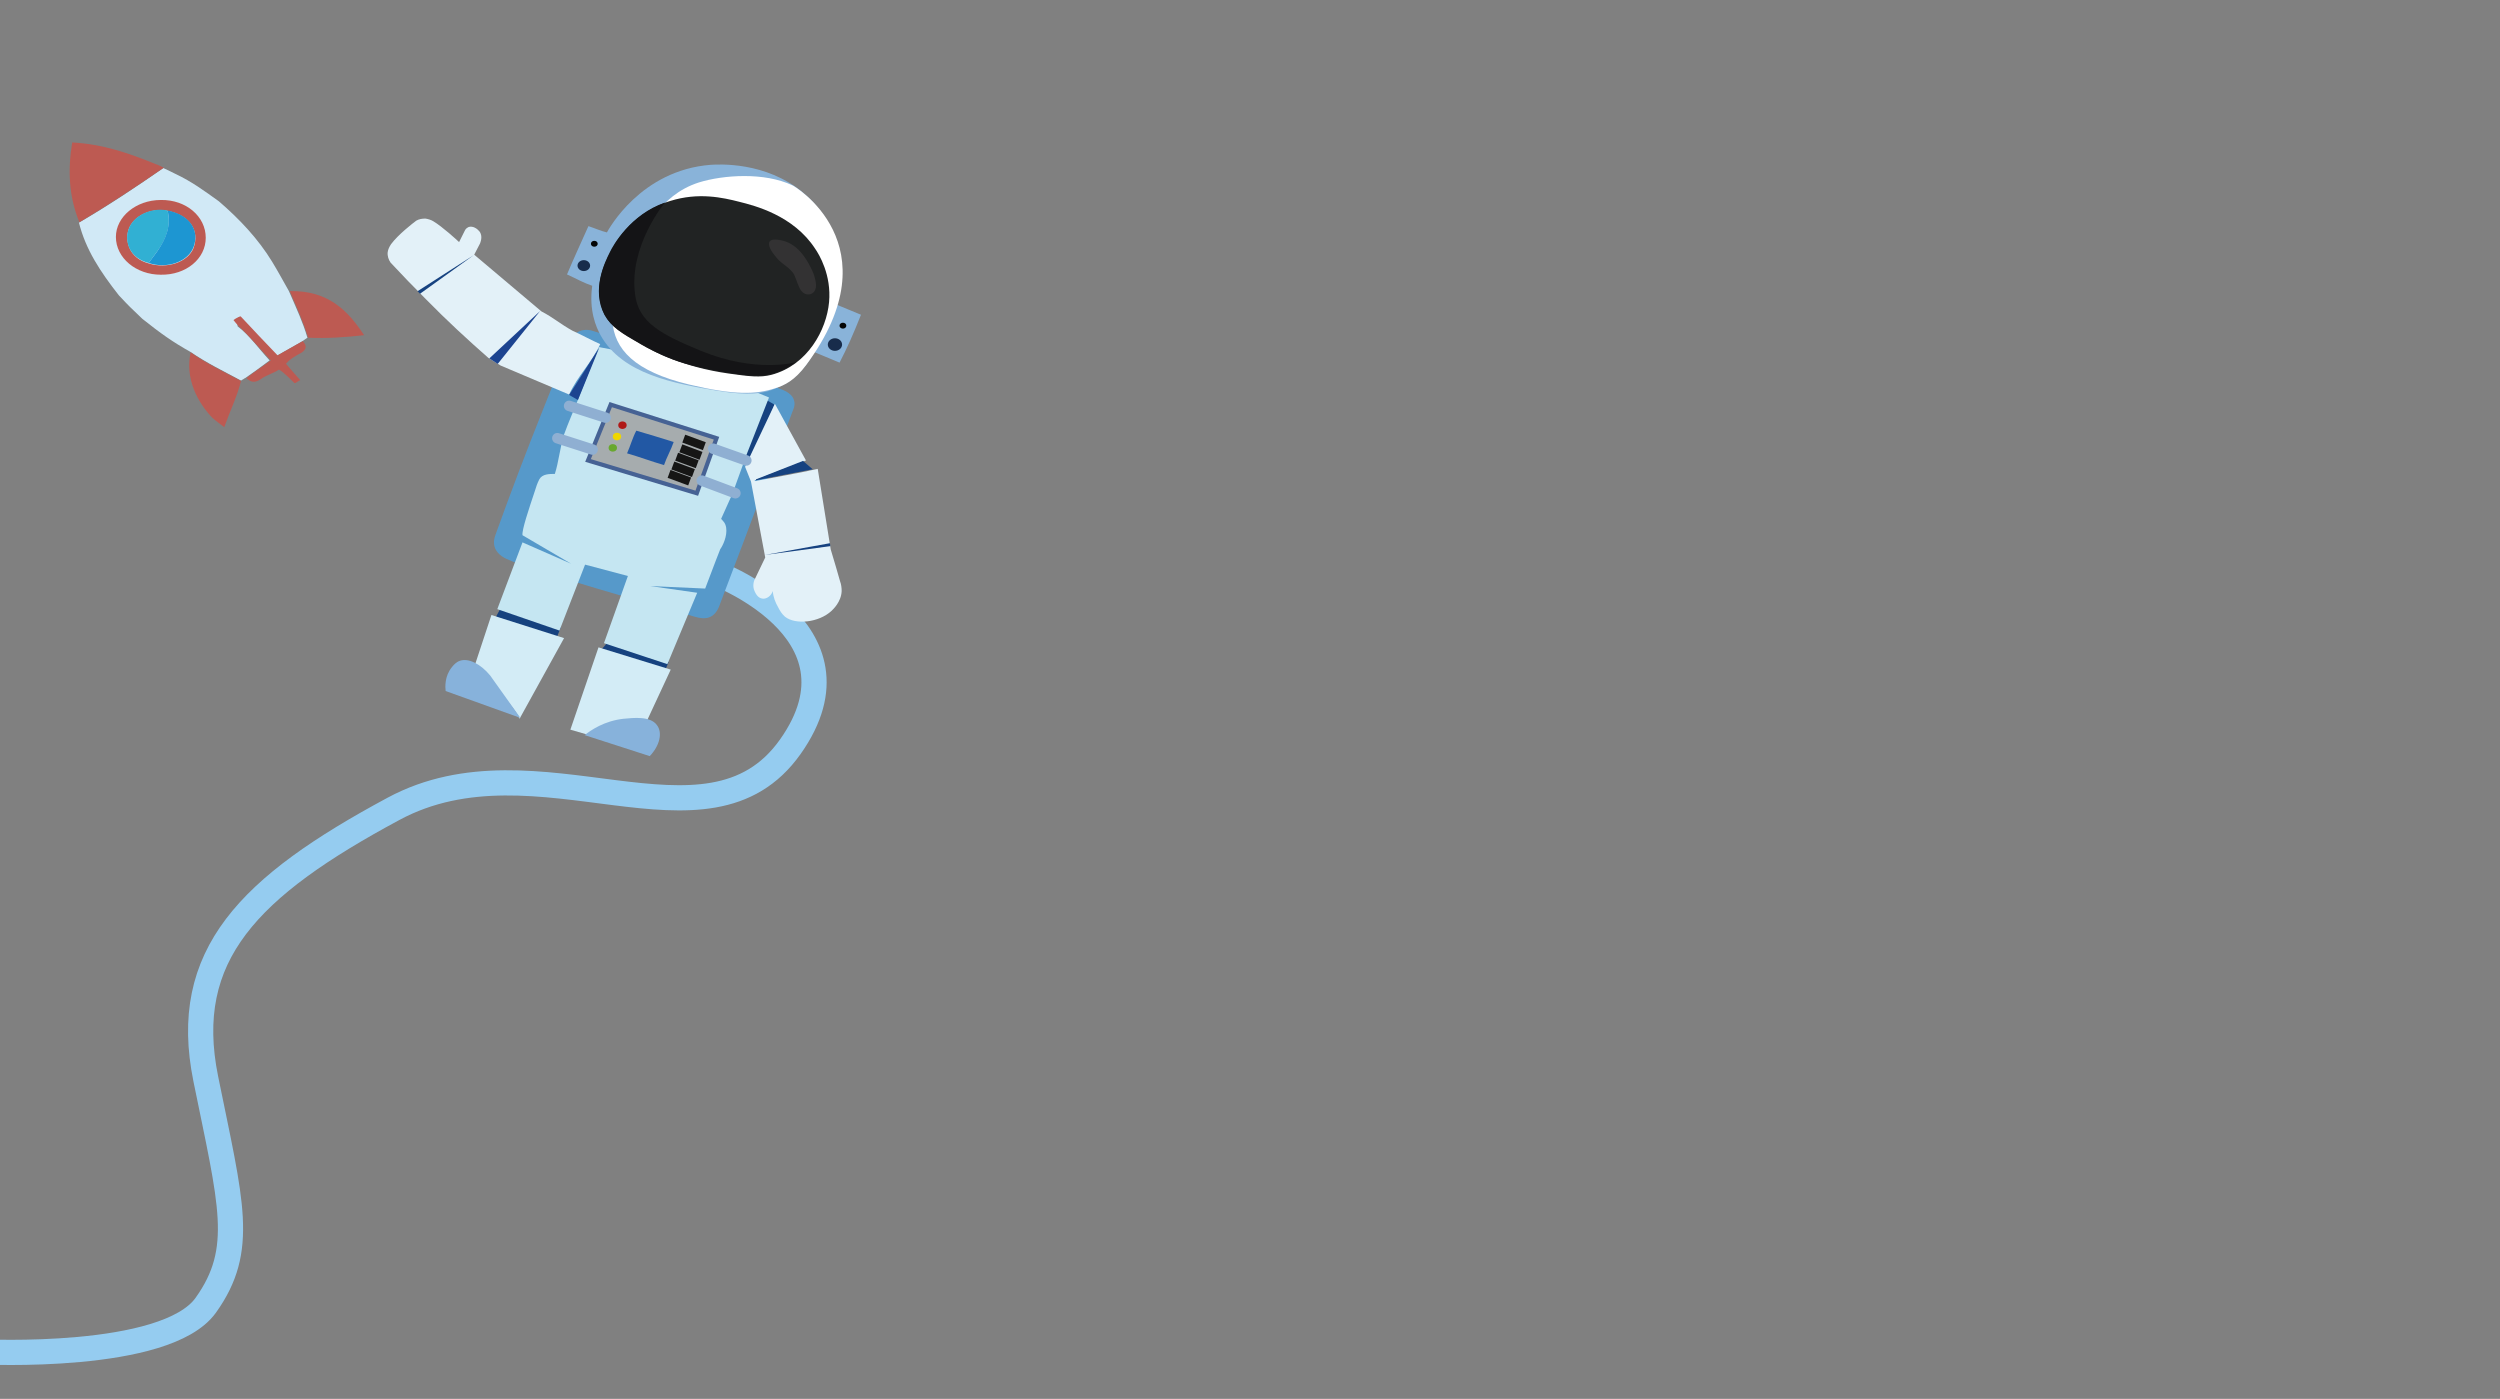 <?xml version="1.0" encoding="utf-8"?>
<!-- Generator: Adobe Illustrator 22.1.0, SVG Export Plug-In . SVG Version: 6.00 Build 0)  -->
<svg version="1.1" id="Capa_1" xmlns="http://www.w3.org/2000/svg" xmlns:xlink="http://www.w3.org/1999/xlink" x="0px" y="0px"
	 viewBox="0 0 595.3 333.1" style="enable-background:new 0 0 595.3 333.1;" xml:space="preserve">
<rect x="0" y="0" width="595.3" height="333.1" fill="#808080" stroke="none"/>
<style type="text/css">
	.st0{fill:#D1E9F6;}
	.st1{fill:#E3F1F9;}
	.st2{fill:#BD5A52;}
	.st3{fill:#31B0D3;}
	.st4{fill:#1D96D2;}
	.st5{fill:none;stroke:#95CCF0;stroke-width:6;}
	.st6{fill:#16427F;}
	.st7{fill:#5699CA;}
	.st8{fill:#164280;}
	.st9{fill:#C5E6F2;}
	.st10{fill:#89B3D9;}
	.st11{fill:#E3F1F8;}
	.st12{fill:#A6ACAE;stroke:#466294;stroke-miterlimit:10;}
	.st13{fill:#2258A4;}
	.st14{fill:none;stroke:#161615;stroke-width:2;stroke-miterlimit:10;}
	.st15{fill:none;stroke:#8FAFD2;stroke-width:2.5;stroke-linecap:round;stroke-miterlimit:10;}
	.st16{fill:#D3ECF6;}
	.st17{fill:#FFFFFF;}
	.st18{fill:#1C4490;}
	.st19{fill:#212323;}
	.st20{fill:#141416;}
	.st21{fill:#333233;}
	.st22{fill:#87B2DB;}
	.st23{fill:#AF1917;}
	.st24{fill:#F0D700;}
	.st25{fill:#68A82F;}
	.st26{fill:#040505;}
	.st27{fill:#182C4B;}
</style>
<g id="Grupo_74" transform="translate(260.496 -450.681)">
	<path id="Trazado_166" class="st0" d="M-226.6,526.6c4.4,3.5,7.2,5.5,11.5,7.9c3.8,2.6,7.9,4.6,12,6.8l0,0l0.3-0.2
		c0.3-0.1,0.4-0.3,0.7-0.4c1.9-1.3,3.8-2.7,5.8-4.2c-2.6-2.8-4.7-5.9-7.6-8.1c0,0-0.5-2,0.5-2.3c2.9,3.1,5.9,6.2,8.8,9.3l6-3.4
		l1.3-0.9c-1.1-3.8-2.6-6.9-4.4-11.1c-1.3-2.3-2.6-4.7-4-7c-3.3-5.4-7.7-10.1-12.7-14.4c-3.5-2.5-6.3-4.6-10.3-6.5
		c-0.8-0.4-1.6-0.8-2.9-1.4c-6.5,4.5-13.2,9-20.1,13c1.6,6.4,5.1,11.7,9.5,17.3C-229.1,524.3-230,523.3-226.6,526.6"/>
	<path id="Trazado_167" class="st1" d="M-211.5,507.3c0,4.9-4.7,8.8-10.6,8.8c-5.9,0-10.8-4.1-10.7-9c0-4.9,4.8-8.8,10.7-8.8
		C-216.2,498.3-211.4,502.3-211.5,507.3z"/>
	<path id="Trazado_168" class="st2" d="M-203.1,541.4c-4.1-2.2-8.3-4.2-12-6.8c-1.4,6.2,1.7,12,5.2,15.6c0.9,0.8,1.8,1.4,2.8,2.2
		C-205.7,548.5-204,545-203.1,541.4z"/>
	<path id="Trazado_169" class="st2" d="M-191.5,520c1.8,4.1,3.2,7.3,4.4,11.1c4.4,0.2,8.8-0.1,13.3-0.6
		C-177.7,524.5-182.5,519.8-191.5,520z"/>
	<path id="Trazado_170" class="st2" d="M-188.4,531.9l-6,3.4c-3-3.1-5.9-6.2-8.8-9.3c-0.6,0.2-1.2,0.5-1.7,0.9
		c0.4,0.5,0.8,1,1.3,1.5c2.7,2.5,5,5.4,7.6,8.1c-2.1,1.5-4,2.8-5.8,4.2c1.1,1.2,2.2,1.1,3.5,0.2c1.2-0.9,3.1-1.4,4.2-2.2
		c0.8,0.2,3.7,3.2,3.7,3.2c0.4,0.1,0.8-0.5,1.4-0.7c-1.4-1.6-2.4-2.7-3.4-3.9c1-1.2,2.5-2,3.8-2.7
		C-187.5,533.8-187.4,533-188.4,531.9z"/>
	<path id="Trazado_171" class="st2" d="M-241.6,503.6c6.9-4.1,13.6-8.5,20.1-13c-0.7-0.3-1.2-0.6-1.8-0.8c-6.4-2.6-12.6-4.8-20-5.2
		C-244.4,491.2-244.1,497.5-241.6,503.6z"/>
	<path id="Trazado_172" class="st2" d="M-211.5,507.3c0-5.1-4.7-9.1-10.7-9c-5.9,0-10.7,4-10.7,8.8c0,5,4.8,9,10.7,9
		C-216.2,516.2-211.5,512.3-211.5,507.3z M-225.1,513.4c-4.5-1.2-5.7-5.1-4.8-8c1.1-3.3,5.4-5.3,9.3-4.5c5.2,1,7.7,4.6,6.2,8.8
		C-215.7,513.1-220.7,514.8-225.1,513.4L-225.1,513.4z"/>
	<path id="Trazado_173" class="st3" d="M-220.6,500.8c-3.9-0.8-8.2,1.2-9.3,4.5c-1,2.9,0.2,6.8,4.8,8c0.7-0.9,1.3-1.8,2-2.7
		C-220.9,507.6-219.7,504.4-220.6,500.8z"/>
	<path id="Trazado_174" class="st4" d="M-220.6,500.8c0.9,3.6-0.4,6.8-2.5,9.8c-0.7,0.9-1.3,1.8-2,2.7c4.4,1.5,9.4-0.3,10.7-3.8
		C-212.9,505.4-215.4,501.8-220.6,500.8z"/>
</g>
<path id="Trazado_198" class="st5" d="M169.3,136c0,0,38.7,13.8,18.9,41.8s-60.1-3.7-94.5,14.8S43,227.4,49,256.9
	c6,29.6,9.5,40.6,0,53.9s-53.3,11.1-53.3,11.1"/>
<g id="Grupo_75" transform="translate(595.617 -173.853)">
	<path id="Trazado_175" class="st6" d="M-478.1,321.8l1.9-3.5l14.1,5l-1.4,3.5L-478.1,321.8z"/>
	<path id="Trazado_176" class="st6" d="M-453,329.2l2-2.3l14.6,4.6l-1.6,3.8L-453,329.2z"/>
	<path id="Trazado_177" class="st7" d="M-466.4,271.6c-4,10-7.7,19.8-11.2,29.5c-0.3,0.8-0.6,1.9-0.2,3.1c0.6,1.8,2.6,2.7,3.4,3
		c3.5,1.6,20.6,6.9,44.2,13.5c1,0.3,2.4,0.6,3.6,0.1c1.4-0.6,2-2,2.2-2.5c1.1-2.8,8.1-21.4,17.7-47c0.3-0.7,0.4-1.5,0.1-2.3
		c-0.3-0.9-1.2-1.8-3.1-2.5c-3.1-1.2-20.5-6.6-44.6-13.8c-0.8-0.3-1.7-0.4-2.6-0.2c-1,0.2-1.9,0.8-2.4,1.6
		C-461.7,259.8-464.1,265.7-466.4,271.6z"/>
	<path id="Trazado_178" class="st8" d="M-413.1,269.1l1.9,1.1l-6,14.4l-2-0.3L-413.1,269.1z"/>
	<path id="Trazado_179" class="st9" d="M-453,256.5c-2.3,5.7-4.1,10.2-5.3,13.3c-1,2.5-1.9,4.5-3,7.5c-0.9,2.7-1.3,6.7-2.2,9.4
		c-1.3,0-3,0-3.7,1.3c-0.5,1-0.7,1.6-1.1,2.9c-1.3,3.9-3.1,9.2-2.9,10.4l11.6,6.8l-11.6-5.1l-6,15.9l14.8,5.1l6.1-15.7l10.2,2.7
		l-5.7,16l15.1,5l7.1-17l-11.2-1.6l13.1,0.6c1.9-5.1,3.6-9.4,3.6-9.4c0.6-0.8,1.7-3.1,1.4-5.1c-0.2-1.2-0.7-1.5-1.2-2.1l2.7-6
		l3.4-9.4l5.3-13.5c-6.4-2.7-12.9-5-19.6-7C-438.9,259.5-445.9,257.8-453,256.5z"/>
	<path id="Trazado_180" class="st10" d="M-451.1,229.2c0.4-0.7,8-14.8,24.7-16.1c1.7-0.1,13.1-0.9,22.1,6.7
		c7.8,6.6,10.8,16.8,7.9,26.6c1.6,0.7,4.2,1.7,5.8,2.4c-1.9,4.8-3.2,7.7-5.1,11.4l-6-2.5c-1,1.9-4,6.8-10.1,9
		c-1.9,0.7-5.2,1.5-13,0.2c-10.2-1.7-22.6-3.9-27.8-13.2c-1.1-2-2.8-5.9-2-11.8c-2.1-0.7-3.8-1.7-6-2.7c1.6-3.8,3.4-7.7,5.1-11.5
		C-453.7,228.3-452.7,228.8-451.1,229.2z"/>
	<path id="Trazado_181" class="st11" d="M-494.2,245.1c-2.9-2.9-5.7-5.8-8.4-8.7c-0.5-0.7-0.8-1.6-0.7-2.5c0.1-0.7,0.4-1.3,0.8-1.9
		c1.7-2.3,5.2-5,6-5.6c0.7-0.4,1.4-0.5,2.2-0.5c0.6,0.1,1.3,0.3,1.8,0.6c2.2,1.3,5.8,4.6,6.2,5l1.4-2.8c0.2-0.4,0.5-0.6,0.9-0.8
		c1-0.3,2,0.4,2.5,1c1,1.2,0.2,2.8,0.2,2.9l-1.4,2.7l16,13.5c2.9,1.5,4.5,3,7.4,4.6c1.6,0.7,5,2.5,6.6,3.2c-2,4.4-5.4,7.6-7.4,12
		c-5.7-2.4-10.6-4.5-16.3-6.9l-2.9-1.8C-484.2,254.8-489.2,250.2-494.2,245.1z"/>
	<path id="Trazado_182" class="st11" d="M-411.1,270l-7.1,15l1.4,3.5l3.4,18.1l-2.4,5c-0.2,0.3-0.8,1.7-0.1,3.1
		c0.2,0.4,0.7,1.6,1.9,1.7c0.9,0.1,2-0.6,2.4-1.8c0.1,1.4,0.6,2.7,1.3,3.9c0.4,0.8,0.9,1.6,1.6,2.2c2.5,2,8.1,1.4,11.1-1.4
		c0.3-0.3,2.3-2.1,2.4-4.7c0-0.8-0.1-1.6-0.4-2.4c-0.5-1.8-1.2-4.2-2.2-7.5l-3.1-19.2c-4.4,1-10.3,2-14.9,2.9c-0.1,0-0.1,0-0.1-0.1
		c0,0,0-0.1,0.1-0.1c3.7-1.6,8.6-3.2,12.1-4.7L-411.1,270z"/>
	<path id="Trazado_183" class="st12" d="M-450.2,270.2l25.2,8l-4.7,13.1l-25.9-7.8L-450.2,270.2z"/>
	<path id="Trazado_184" class="st13" d="M-444.1,276.4c2.8,0.8,6,1.8,8.9,2.7c-0.6,1.8-1.7,3.7-2.3,5.5c-3.1-0.9-5.7-1.9-8.8-2.8
		C-445.5,280-445,278.1-444.1,276.4z"/>
	<line id="Línea_7" class="st14" x1="-432.8" y1="278.3" x2="-427.9" y2="280.1"/>
	<line id="Línea_8" class="st14" x1="-433.5" y1="280.6" x2="-428.7" y2="282.4"/>
	<line id="Línea_9" class="st14" x1="-434.5" y1="282.6" x2="-429.6" y2="284.4"/>
	<line id="Línea_10" class="st14" x1="-435.4" y1="284.7" x2="-430.5" y2="286.5"/>
	<line id="Línea_11" class="st14" x1="-436.3" y1="286.7" x2="-431.4" y2="288.5"/>
	<line id="Línea_12" class="st15" x1="-460.1" y1="270.5" x2="-451.4" y2="273.3"/>
	<line id="Línea_13" class="st15" x1="-462.9" y1="278.2" x2="-454.5" y2="280.9"/>
	<line id="Línea_14" class="st15" x1="-428.5" y1="288.3" x2="-420.5" y2="291.3"/>
	<line id="Línea_15" class="st15" x1="-425.8" y1="280.7" x2="-417.9" y2="283.5"/>
	<path id="Trazado_185" class="st16" d="M-478.6,320.3l-4.1,12.4c1.7,1,2.4,1.9,4.6,4.4c2.5,2.7,5.5,6.1,6.2,7.9l10.6-19.2
		L-478.6,320.3z"/>
	<path id="Trazado_186" class="st16" d="M-453.1,328l-6.7,19.6l15.2,4.4l8.7-18.7L-453.1,328z"/>
	<path id="Trazado_187" class="st17" d="M-403.6,260.7c-2.8,3.8-5.2,4.9-7.4,5.6c-4.6,1.5-9.7,1.7-20.6-0.9
		c-12.9-3.1-17.8-8.4-18.2-15.2c-0.2-3.9,4.5-13.2,6.1-17.4c1.3-3.3,4.8-12.4,14.5-15.5c5.8-1.8,15.6-2.5,22.3,0.7
		C-406.9,217.9-382.4,232-403.6,260.7z"/>
	<path id="Trazado_188" class="st18" d="M-479.1,259.2l12.1-11.3l-10.1,12.6"/>
	<path id="Trazado_189" class="st18" d="M-458,269.1l-2.1-1.2l7.2-11.3L-458,269.1z"/>
	<path id="Trazado_190" class="st8" d="M-404.4,283.6l2.3,2l-13.4,2.6c0,0-0.1,0-0.1-0.1c0,0,0-0.1,0-0.1L-404.4,283.6z"/>
	<path id="Trazado_191" class="st19" d="M-450.3,234c0.7-1.5,4.6-9.3,14.3-12.3c6.7-2.1,12.5-0.8,16.4,0.2
		c3.6,0.9,12.9,3.2,18.1,11.2c0.9,1.3,3.9,6.2,3.3,12.7c-0.6,6.6-5.1,15-13.7,17.3c-2.7,0.7-5.2,0.4-10.2-0.3
		c-10.7-1.5-17.9-5.2-20.8-6.9c-4.7-2.7-7.1-4.1-8.6-6.9C-454.8,242.9-451.6,236.4-450.3,234z"/>
	<path id="Trazado_192" class="st20" d="M-450.4,233.9c0.7-1.5,4.9-9,13.1-11.8c0,0-8.6,10.3-7.1,21.8c0.8,6.8,6.3,9.6,15.7,13.5
		c13.2,5.4,22.6,2.7,22.6,2.7c-5.8,4.1-9.8,3.5-16.2,2.5c-11.8-1.9-15.7-4-20.8-6.9c-4.7-2.7-7-4.1-8.6-6.9
		C-454.8,242.8-451.6,236.3-450.4,233.9z"/>
	<path id="Trazado_193" class="st21" d="M-411.2,234.6c-0.5-0.6-1.8-2.4-1.1-3.3c0.6-0.7,2.4-0.3,2.8-0.2c4.4,0.9,6.5,5.6,7.3,7.2
		c0.8,1.8,0.9,3.1,0.9,3.6c0,0.5-0.2,1.5-1.1,1.9s-2.1,0.1-2.8-1.3s-1-2.9-1.6-3.7C-408.2,237-409.6,236.8-411.2,234.6z"/>
	<path id="Trazado_194" class="st22" d="M-478.9,334.7c-2.3-2.8-5.2-4.2-7.2-3.5c-0.9,0.3-1.5,1-1.9,1.5c-1.8,2.2-1.6,4.8-1.5,5.7
		l17.8,6.4L-478.9,334.7z"/>
	<path id="Trazado_195" class="st22" d="M-456.4,348.9c1.5-1.2,4.7-3.4,9.3-3.9c2.3-0.2,6.3-0.7,7.9,1.5c1.4,1.8,0.7,4.9-1.7,7.4
		L-456.4,348.9z"/>
	<ellipse id="Elipse_9" class="st23" cx="-447.4" cy="275.1" rx="1" ry="0.9"/>
	<ellipse id="Elipse_10" class="st24" cx="-448.7" cy="277.8" rx="1" ry="0.9"/>
	<ellipse id="Elipse_11" class="st25" cx="-449.7" cy="280.5" rx="1" ry="0.9"/>
	<path id="Trazado_196" class="st8" d="M-413.5,306l15.5-2.8l0.1,0.7L-413.5,306z"/>
	<path id="Trazado_197" class="st8" d="M-482.8,234.6l-13.4,8.6l0.6,0.6L-482.8,234.6z"/>
	<ellipse id="Elipse_12" class="st26" cx="-454.1" cy="231.9" rx="0.8" ry="0.7"/>
	<ellipse id="Elipse_13" class="st27" cx="-456.6" cy="237.1" rx="1.5" ry="1.3"/>
	<ellipse id="Elipse_14" class="st26" cx="-394.9" cy="251.4" rx="0.8" ry="0.7"/>
	<ellipse id="Elipse_15" class="st27" cx="-396.8" cy="255.9" rx="1.7" ry="1.5"/>
</g>
</svg>
